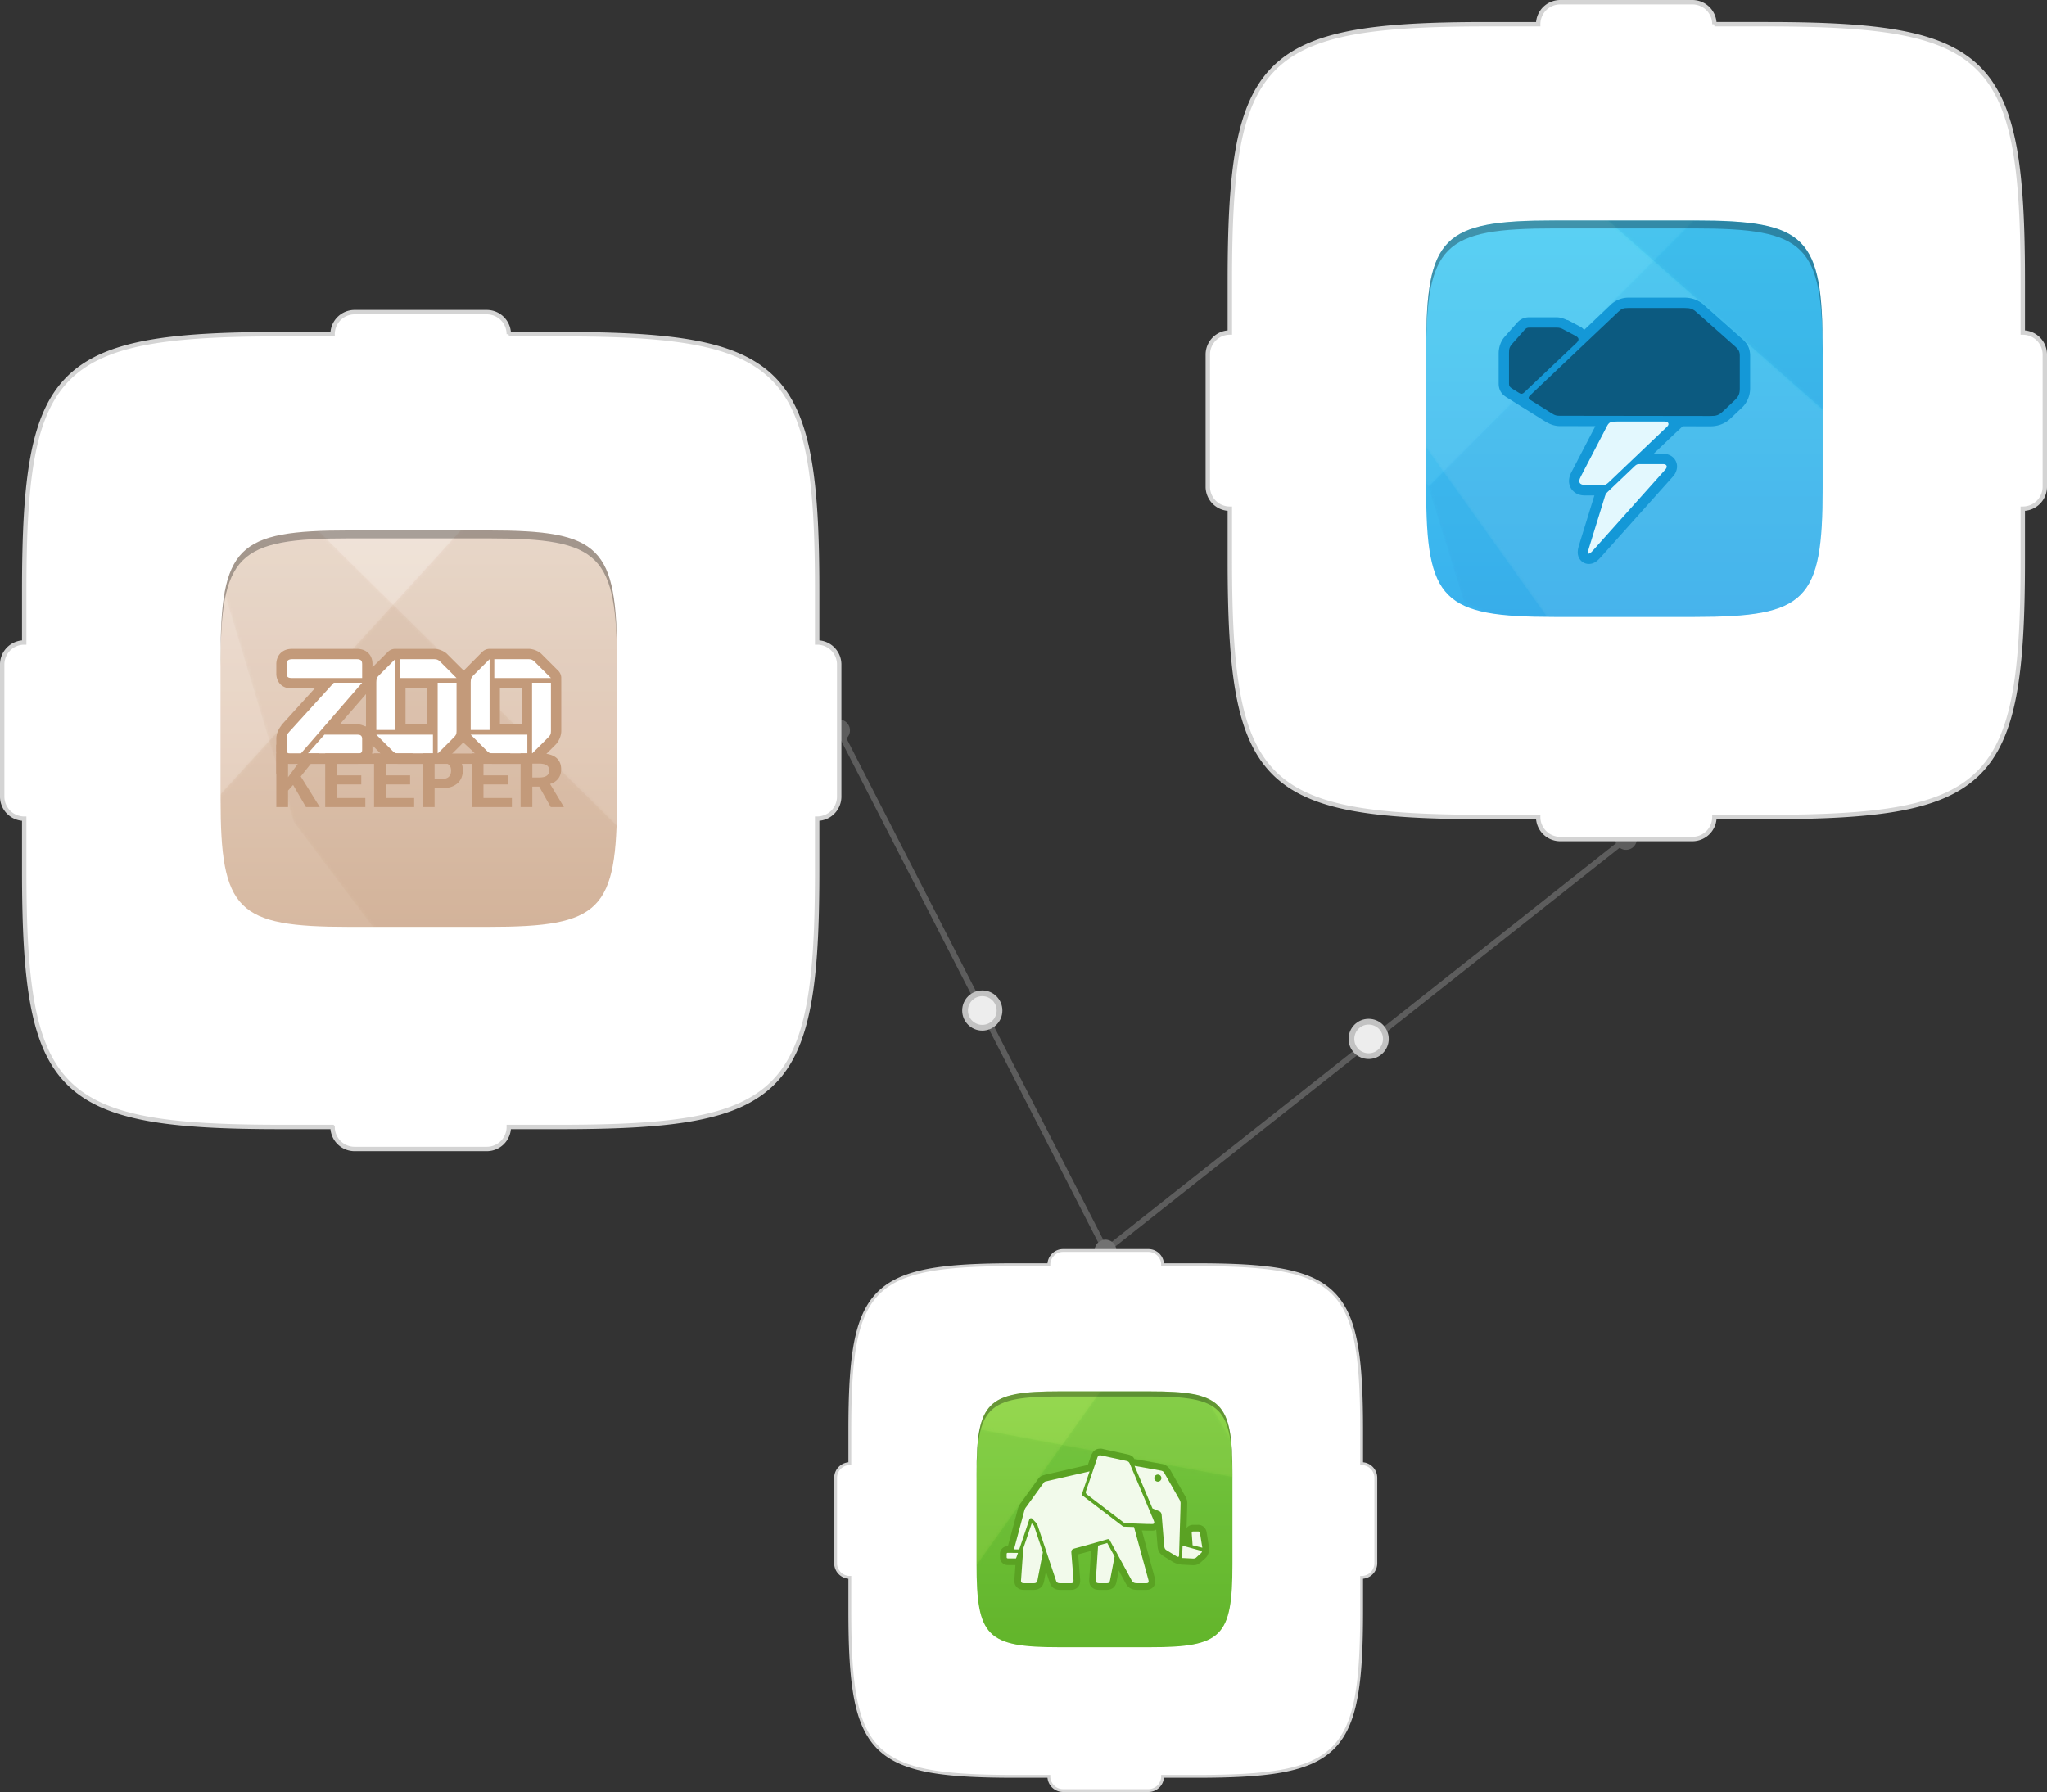<svg xmlns="http://www.w3.org/2000/svg" xmlns:xlink="http://www.w3.org/1999/xlink" width="713.083" height="624.374"><rect width="100%" height="100%" fill="#333333" stroke="none"/><g fill="#888" opacity=".5"><path d="M293.223 254.046l92.787 181.197-1.78.911-92.786-181.197z"/><path d="M388.47 433.977a3.76 3.76 0 1 1-6.695 3.426 3.76 3.76 0 0 1 6.695-3.426M295.684 252.783a3.76 3.76 0 1 0-6.693 3.428 3.76 3.76 0 0 0 6.693-3.428"/></g><g opacity=".5"><path fill="none" stroke="#888" stroke-width="2" stroke-miterlimit="10" d="M566.436 292.337L385.124 435.691"/><path fill="#888" d="M564.104 289.388a3.76 3.76 0 1 1 4.664 5.899 3.76 3.76 0 0 1-4.664-5.899M382.792 432.741a3.76 3.76 0 1 0 4.664 5.897 3.76 3.76 0 0 0-4.664-5.897"/></g><path fill="#FFF" d="M284.664 223.856v-17.835c0-78.386-11.187-89.586-89.497-89.586h-17.924a7.672 7.672 0 0 0-7.673-7.673h-46.037a7.672 7.672 0 0 0-7.673 7.673H97.93c-78.31 0-89.491 11.2-89.491 89.586v17.835a7.673 7.673 0 0 0-7.673 7.673v46.038a7.673 7.673 0 0 0 7.673 7.673v17.834c0 78.384 11.181 89.586 89.491 89.586h17.93a7.673 7.673 0 0 0 7.673 7.673h46.037a7.672 7.672 0 0 0 7.673-7.673h17.924c78.31 0 89.497-11.202 89.497-89.586V285.24a7.673 7.673 0 0 0 7.673-7.673v-46.038a7.673 7.673 0 0 0-7.673-7.673"/><path fill="none" stroke="#D4D4D4" stroke-width="1.535" stroke-miterlimit="10" d="M284.664 223.856v-17.835c0-78.386-11.187-89.586-89.497-89.586h-17.924a7.672 7.672 0 0 0-7.673-7.673h-46.037a7.672 7.672 0 0 0-7.673 7.673H97.93c-78.31 0-89.491 11.2-89.491 89.586v17.835a7.673 7.673 0 0 0-7.673 7.673v46.038a7.673 7.673 0 0 0 7.673 7.673v17.834c0 78.384 11.181 89.586 89.491 89.586h17.93a7.673 7.673 0 0 0 7.673 7.673h46.037a7.672 7.672 0 0 0 7.673-7.673h17.924c78.31 0 89.497-11.202 89.497-89.586V285.24a7.673 7.673 0 0 0 7.673-7.673v-46.038a7.673 7.673 0 0 0-7.673-7.673z"/><defs><path id="a" d="M121.58 184.827c-39.154 0-44.747 5.599-44.747 44.793v48.526c0 39.194 5.593 44.793 44.747 44.793h48.618c39.154 0 44.748-5.6 44.748-44.793V229.62c0-39.194-5.594-44.793-44.748-44.793H121.58z"/></defs><clipPath id="b"><use xlink:href="#a" overflow="visible"/></clipPath><linearGradient id="c" gradientUnits="userSpaceOnUse" x1="-26.158" y1="624.375" x2="-25.158" y2="624.375" gradientTransform="rotate(-90 -44689.05 41399.193) scale(138.113)"><stop offset="0" stop-color="#ddc1ab"/><stop offset="1" stop-color="#edddd1"/></linearGradient><path clip-path="url(#b)" fill="url(#c)" d="M76.833 184.827h138.113v138.112H76.833z"/><defs><path id="d" d="M121.58 184.827c-39.154 0-44.747 5.599-44.747 44.793v48.526c0 39.194 5.593 44.793 44.747 44.793h48.618c39.154 0 44.748-5.6 44.748-44.793V229.62c0-39.194-5.594-44.793-44.748-44.793H121.58z"/></defs><clipPath id="e"><use xlink:href="#d" overflow="visible"/></clipPath><g opacity=".105" clip-path="url(#e)"><defs><path id="f" d="M-26.159 100.021h289.521v279.04H-26.159z"/></defs><clipPath id="g"><use xlink:href="#f" overflow="visible"/></clipPath><g clip-path="url(#g)"><defs><path id="h" d="M47.747 308.723l144.309-158.628 71.306 163.929-125.548 65.036-75.739-30.696z"/></defs><clipPath id="j"><use xlink:href="#h" overflow="visible"/></clipPath><defs><filter id="i" filterUnits="userSpaceOnUse" x="-66.02" y="42.961" width="443.149" height="443.232"><feColorMatrix values="1 0 0 0 0 0 1 0 0 0 0 0 1 0 0 0 0 0 1 0"/></filter></defs><mask maskUnits="userSpaceOnUse" x="-66.02" y="42.961" width="443.149" height="443.232" id="l"><g filter="url(#i)"><linearGradient id="k" gradientUnits="userSpaceOnUse" x1="-26.159" y1="624.292" x2="-25.159" y2="624.292" gradientTransform="scale(94.453) rotate(41.794 801.877 349.306)"><stop offset="0" stop-color="#fff"/><stop offset="1"/></linearGradient><path clip-path="url(#j)" fill="url(#k)" d="M-66.02 277.361l233.613 208.833 209.536-234.4L143.517 42.961z"/></g></mask><linearGradient id="m" gradientUnits="userSpaceOnUse" x1="-26.159" y1="624.292" x2="-25.159" y2="624.292" gradientTransform="scale(94.453) rotate(41.794 801.877 349.306)"><stop offset="0" stop-color="#ab784f"/><stop offset="1" stop-color="#ab784f"/></linearGradient><path clip-path="url(#j)" mask="url(#l)" fill="url(#m)" d="M-66.02 277.361l233.613 208.833 209.536-234.4L143.517 42.961z"/></g><g clip-path="url(#g)"><defs><path id="n" d="M47.747 308.723l144.309-158.628-79.7-50.074-138.515 95.432z"/></defs><clipPath id="p"><use xlink:href="#n" overflow="visible"/></clipPath><defs><filter id="o" filterUnits="userSpaceOnUse" x="-129.883" y="-8.431" width="425.664" height="425.606"><feColorMatrix values="1 0 0 0 0 0 1 0 0 0 0 0 1 0 0 0 0 0 1 0"/></filter></defs><mask maskUnits="userSpaceOnUse" x="-129.883" y="-8.431" width="425.664" height="425.606" id="r"><g filter="url(#o)"><linearGradient id="q" gradientUnits="userSpaceOnUse" x1="-26.159" y1="624.283" x2="-25.159" y2="624.283" gradientTransform="rotate(-138.142 -8590.208 20251.944) scale(65.629)"><stop offset="0" stop-color="#fff"/><stop offset="1"/></linearGradient><path clip-path="url(#p)" fill="url(#q)" d="M295.781 192.95L71.006-8.431l-200.889 224.225L94.892 417.175z"/></g></mask><linearGradient id="s" gradientUnits="userSpaceOnUse" x1="-26.159" y1="624.283" x2="-25.159" y2="624.283" gradientTransform="rotate(-138.142 -8590.208 20251.944) scale(65.629)"><stop offset="0" stop-color="#fff"/><stop offset="1" stop-color="#fff"/></linearGradient><path clip-path="url(#p)" mask="url(#r)" fill="url(#s)" d="M295.781 192.95L71.006-8.431l-200.889 224.225L94.892 417.175z"/></g></g><g opacity=".082" clip-path="url(#e)"><defs><path id="t" d="M70.449 68.088h241.493v403.184H70.449z"/></defs><clipPath id="u"><use xlink:href="#t" overflow="visible"/></clipPath><g clip-path="url(#u)"><defs><path id="v" d="M89.568 163.916l222.373 219.572-70.348 87.784-139.19-184.79-31.955-105.5z"/></defs><clipPath id="x"><use xlink:href="#v" overflow="visible"/></clipPath><defs><filter id="w" filterUnits="userSpaceOnUse" x="45.873" y="-96.643" width="290.643" height="828.472"><feColorMatrix values="1 0 0 0 0 0 1 0 0 0 0 0 1 0 0 0 0 0 1 0"/></filter></defs><mask maskUnits="userSpaceOnUse" x="45.873" y="-96.643" width="290.643" height="828.472" id="z"><g filter="url(#w)"><linearGradient id="y" gradientUnits="userSpaceOnUse" x1="-26.159" y1="624.391" x2="-25.159" y2="624.391" gradientTransform="matrix(4.117 95.149 -97.911 -95.883 61431.305 62622.46)"><stop offset="0" stop-color="#fff"/><stop offset="1"/></linearGradient><path clip-path="url(#x)" fill="url(#y)" d="M45.873-96.643l24.575 567.915L336.516 731.83l-24.575-567.914z"/></g></mask><linearGradient id="A" gradientUnits="userSpaceOnUse" x1="-26.159" y1="624.39" x2="-25.159" y2="624.39" gradientTransform="matrix(4.117 95.149 -97.911 -95.883 61431.309 62622.465)"><stop offset="0" stop-color="#ab784f"/><stop offset="1" stop-color="#ab784f"/></linearGradient><path clip-path="url(#x)" mask="url(#z)" fill="url(#A)" d="M45.873-96.643l24.575 567.915L336.516 731.83l-24.575-567.914z"/></g><g clip-path="url(#u)"><defs><path id="B" d="M89.568 163.916l222.373 219.572-20.407-109.502L120.356 68.088z"/></defs><clipPath id="D"><use xlink:href="#B" overflow="visible"/></clipPath><defs><filter id="C" filterUnits="userSpaceOnUse" x="66.101" y="-172.916" width="269.309" height="797.407"><feColorMatrix values="1 0 0 0 0 0 1 0 0 0 0 0 1 0 0 0 0 0 1 0"/></filter></defs><mask maskUnits="userSpaceOnUse" x="66.101" y="-172.916" width="269.309" height="797.407" id="F"><g filter="url(#C)"><linearGradient id="E" gradientUnits="userSpaceOnUse" x1="-26.159" y1="624.405" x2="-25.159" y2="624.405" gradientTransform="matrix(-2.785 -66.038 68.035 66.696 -42351.223 -43097.129)"><stop offset="0" stop-color="#fff"/><stop offset="1"/></linearGradient><path clip-path="url(#D)" fill="url(#E)" d="M335.409 624.492L311.941 68.088 66.101-172.915l23.467 556.403z"/></g></mask><linearGradient id="G" gradientUnits="userSpaceOnUse" x1="-26.159" y1="624.404" x2="-25.159" y2="624.404" gradientTransform="matrix(-2.785 -66.038 68.035 66.696 -42351.227 -43097.133)"><stop offset="0" stop-color="#fff"/><stop offset="1" stop-color="#fff"/></linearGradient><path clip-path="url(#D)" mask="url(#F)" fill="url(#G)" d="M335.409 624.492L311.941 68.088 66.101-172.916l23.467 556.404z"/></g></g><g><path fill="#C39A7A" d="M101.825 226.072c-1.111 0-2.597.18-3.872 1.296-1.314 1.149-1.698 2.807-1.698 4.046v3.293c0 1.231.409 2.942 1.799 4.044 1.319 1.046 2.699 1.09 3.574 1.09h8.031l-11.425 12.572-.006.005-.003.003-.031.034-.031.031-.011.014a.73.73 0 0 0-.169.326c-1.203 1.471-1.728 3.364-1.728 4.532v4.086c0 1.314.589 2.887 1.849 3.804 1.162.845 2.32.899 2.962.899h3.717c.419 0 .82-.127 1.212-.269.391.142.792.269 1.211.269h17.435a.693.693 0 0 0 .247-.045c1.038-.014 2.244-.236 3.28-1.14 1.192-1.043 1.587-2.523 1.587-3.639v-1.599l4.544 4.544c.943.952 2.696 1.879 4.521 1.879h12.001c.331 0 .658-.053.975-.143 1.161.221 2.368-.064 3.215-.91l4.217-4.218.003-.003 2.153-2.18 2.936 2.711 2.863 2.864c.943.952 2.696 1.879 4.521 1.879h12.002c.126 0 .248-.041.373-.056v-.272c0-.638.512-1.15 1.15-1.15h3.09l5.182-5.178-.031.019a.718.718 0 0 0 .079-.067c1.094-1.104 1.975-3.033 1.975-4.754v-16.804l-.011-1.896a3.604 3.604 0 0 0-1.043-2.288l-5.813-5.811-.006-.008a5.163 5.163 0 0 0-.129-.127.04.04 0 0 1-.009-.005c-1.074-.966-2.852-1.678-4.456-1.678h-11.864l-1.795.006h-.034a3.604 3.604 0 0 0-2.357 1.051l-6.458 6.496-1.036-.997-4.741-4.738-.005-.008c-.043-.043-.085-.085-.13-.127l-.008-.005c-1.075-.966-2.853-1.678-4.457-1.678h-11.866l-1.902.012-.059.002a3.605 3.605 0 0 0-2.22 1.04l-5.37 5.373V231.4c0-.935-.142-2.496-1.377-3.779-1.238-1.288-2.867-1.549-4.108-1.549h-22.445zm39.44 13.769h7.606v12.538h-7.606v-12.538zm32.883 0h7.606v12.538h-7.606v-12.538zm-56.262 1.644h.396l-14.833 17.112v-1.231l.022-.022.003-.006 14.412-15.853zm9.61.351V253.3c-.962-.601-2.005-.921-2.891-.921h-6.247l9.138-10.543z"/><path fill="#C39A7A" d="M121.874 253.099h7.795v2.188h-7.795z"/><path fill="#FFF" d="M101.824 229.67c-1.375 0-1.972.503-1.972 1.745v3.293c0 1.213.571 1.537 1.776 1.537h24.53V231.4c0-1.126-.358-1.73-1.888-1.73h-22.446zm35.843 0l-5.699 5.698c-.67.616-.876 1.238-.876 2.383v16.581h6.575V229.67zm1.645 0v6.575h19.731l-5.82-5.82c-.629-.565-1.064-.755-2.051-.755h-11.86zm31.24 0l-5.698 5.698c-.67.616-.877 1.238-.877 2.383v16.581h6.575V229.67zm1.644 0v6.575h19.731l-5.819-5.82c-.629-.565-1.065-.755-2.051-.755h-11.861zm-55.904 8.219l-15.48 17.03c-.949.981-.961 1.437-.961 2.439v4.086c0 .91.579 1.107 1.214 1.107h3.717l21.375-24.662h-9.865zm36.176 0v24.662l5.639-5.639c.747-.755.936-1.119.936-2.223v-16.8h-6.575zm32.884 0v24.662l5.64-5.639c.747-.755.935-1.119.935-2.223v-16.8h-6.575zm-72.348 18.087l-5.8 6.575h17.436c1.072.05 1.517-.437 1.517-1.228v-3.866c0-.94-.419-1.481-1.554-1.481h-11.599zm18.089 0l5.76 5.76c.517.523.993.815 1.967.815h12.001v-6.575h-19.728zm32.884 0l5.76 5.76c.517.523.994.815 1.967.815h12.001v-6.575h-19.728z"/><path fill="#C39A7A" d="M96.255 262.505V281.2h4.089v-5.752l1.759-1.967 4.476 7.719h4.822l-6.637-10.672 6.372-8.023h-4.751l-6.041 8.301v-8.301h-4.089zm17.031 0V281.2h13.982v-3.161h-9.894v-4.724h8.481v-3.161h-8.481v-4.49h9.324v-3.159h-13.412zm17.017 0V281.2h13.979v-3.161h-9.894v-4.724h8.481v-3.161h-8.481v-4.49h9.327v-3.159h-13.412zm17 0V281.2h4.088v-6.598h2.732c1.228 0 2.29-.16 3.186-.483.896-.333 1.635-.783 2.217-1.346a5.248 5.248 0 0 0 1.29-1.967 6.73 6.73 0 0 0 .43-2.397c0-.914-.149-1.737-.444-2.467a4.609 4.609 0 0 0-1.332-1.857c-.601-.508-1.356-.896-2.271-1.164-.914-.277-1.995-.416-3.242-.416h-6.654zm17.031 0V281.2h13.982v-3.161h-9.894v-4.724h8.48v-3.161h-8.48v-4.49h9.326v-3.159h-13.414zm17.017 0V281.2h4.088v-7.137h2.397l4.018 7.137h4.6l-4.836-8.053a6.224 6.224 0 0 0 1.554-.692 5.258 5.258 0 0 0 1.219-1.081c.342-.425.61-.916.804-1.47.194-.554.289-1.171.289-1.855 0-1.792-.605-3.165-1.815-4.116-1.21-.952-3.035-1.428-5.473-1.428h-6.845zm-29.96 3.173h2.108c1.21 0 2.114.218 2.714.652.61.425.916 1.142.916 2.149 0 .98-.282 1.723-.846 2.231-.563.499-1.455.748-2.675.748h-2.217v-5.78zm34.048.379h2.327c.572 0 1.082.048 1.525.141.453.083.831.226 1.136.429.304.194.537.453.694.776.166.323.25.531.25 1.002 0 .868-.278 1.343-.832 1.805-.554.453-1.442.68-2.661.68h-2.439v-4.833z"/><path fill="#C39A7A" d="M96.974 262.552h86.732v3.595H96.974z"/><path fill="#C39A7A" d="M96.255 259.47h2.075v10.073h-2.075zM127.695 259.656h1.34v4.764h-1.34z"/><g opacity=".3" enable-background="new"><defs><path id="H" d="M76.833 184.826h138.111v47.563H76.833z"/></defs><clipPath id="I"><use xlink:href="#H" overflow="visible"/></clipPath><path clip-path="url(#I)" d="M170.196 184.826h-48.617c-39.155 0-44.747 5.599-44.747 44.793v2.769c0-39.193 5.604-44.8 44.756-44.8h48.599c39.155 0 44.756 5.607 44.756 44.8v-2.769c.001-39.194-5.592-44.793-44.747-44.793"/></g><path fill="#FFF" d="M704.643 115.861V98.026c0-78.386-11.188-89.585-89.497-89.585h-17.924a7.672 7.672 0 0 0-7.673-7.673h-46.037a7.672 7.672 0 0 0-7.673 7.673h-17.931c-78.31 0-89.49 11.199-89.49 89.585v17.835a7.672 7.672 0 0 0-7.673 7.673v46.038a7.673 7.673 0 0 0 7.673 7.673v17.835c0 78.383 11.181 89.585 89.49 89.585h17.931a7.671 7.671 0 0 0 7.673 7.673h46.037a7.672 7.672 0 0 0 7.673-7.673h17.924c78.31 0 89.497-11.202 89.497-89.585v-17.835a7.673 7.673 0 0 0 7.673-7.673v-46.038a7.672 7.672 0 0 0-7.673-7.673"/><path fill="none" stroke="#D4D4D4" stroke-width="1.535" stroke-miterlimit="10" d="M704.643 115.861V98.026c0-78.386-11.188-89.585-89.497-89.585h-17.924a7.672 7.672 0 0 0-7.673-7.673h-46.037a7.672 7.672 0 0 0-7.673 7.673h-17.931c-78.31 0-89.49 11.199-89.49 89.585v17.835a7.672 7.672 0 0 0-7.673 7.673v46.038a7.673 7.673 0 0 0 7.673 7.673v17.835c0 78.383 11.181 89.585 89.49 89.585h17.931a7.671 7.671 0 0 0 7.673 7.673h46.037a7.672 7.672 0 0 0 7.673-7.673h17.924c78.31 0 89.497-11.202 89.497-89.585v-17.835a7.673 7.673 0 0 0 7.673-7.673v-46.038a7.672 7.672 0 0 0-7.673-7.673z"/></g><g><defs><path id="J" d="M541.558 76.832c-39.152 0-44.747 5.599-44.747 44.793v48.526c0 39.194 5.595 44.793 44.747 44.793h48.619c39.154 0 44.747-5.599 44.747-44.793v-48.526c0-39.194-5.593-44.793-44.747-44.793h-48.619z"/></defs><clipPath id="K"><use xlink:href="#J" overflow="visible"/></clipPath><linearGradient id="L" gradientUnits="userSpaceOnUse" x1="-26.159" y1="624.375" x2="-25.159" y2="624.375" gradientTransform="rotate(-90 -44533.05 41135.193) scale(138.113)"><stop offset="0" stop-color="#39b1ed"/><stop offset="1" stop-color="#44cdf2"/></linearGradient><path clip-path="url(#K)" fill="url(#L)" d="M496.811 76.832h138.113v138.112H496.811z"/></g><g><defs><path id="M" d="M541.558 76.832c-39.152 0-44.747 5.599-44.747 44.793v48.526c0 39.194 5.595 44.793 44.747 44.793h48.619c39.154 0 44.747-5.599 44.747-44.793v-48.526c0-39.194-5.593-44.793-44.747-44.793h-48.619z"/></defs><clipPath id="N"><use xlink:href="#M" overflow="visible"/></clipPath><g opacity=".082" clip-path="url(#N)"><defs><path id="O" d="M428.873-35.949h283.851v279.907H428.873z"/></defs><clipPath id="P"><use xlink:href="#O" overflow="visible"/></clipPath><g clip-path="url(#P)"><defs><path id="Q" d="M497.57 169.613L648.918 17.686l63.805 166.991-128.366 59.281-74.269-34.097z"/></defs><clipPath id="S"><use xlink:href="#Q" overflow="visible"/></clipPath><defs><filter id="R" filterUnits="userSpaceOnUse" x="384.459" y="-89.867" width="441.375" height="441.378"><feColorMatrix values="1 0 0 0 0 0 1 0 0 0 0 0 1 0 0 0 0 0 1 0"/></filter></defs><mask maskUnits="userSpaceOnUse" x="384.459" y="-89.867" width="441.375" height="441.378" id="U"><g filter="url(#R)"><linearGradient id="T" gradientUnits="userSpaceOnUse" x1="-26.159" y1="624.313" x2="-25.159" y2="624.313" gradientTransform="rotate(44.391 71194.146 33262.554) scale(94.453)"><stop offset="0" stop-color="#fff"/><stop offset="1"/></linearGradient><path clip-path="url(#S)" fill="url(#T)" d="M384.459 133.226L607.433 351.51l218.401-223.092L602.861-89.867z"/></g></mask><linearGradient id="V" gradientUnits="userSpaceOnUse" x1="-26.159" y1="624.313" x2="-25.159" y2="624.313" gradientTransform="rotate(44.391 71194.137 33262.546) scale(94.453)"><stop offset="0" stop-color="#247eca"/><stop offset="1" stop-color="#247eca"/></linearGradient><path clip-path="url(#S)" mask="url(#U)" fill="url(#V)" d="M384.459 133.226l222.974 218.285 218.401-223.093L602.861-89.867z"/></g><g clip-path="url(#P)"><defs><path id="W" d="M497.57 169.613L648.918 17.686l-77.35-53.635L428.873 53.11z"/></defs><clipPath id="Y"><use xlink:href="#W" overflow="visible"/></clipPath><defs><filter id="X" filterUnits="userSpaceOnUse" x="326.11" y="-145.952" width="425.57" height="425.567"><feColorMatrix values="1 0 0 0 0 0 1 0 0 0 0 0 1 0 0 0 0 0 1 0"/></filter></defs><mask maskUnits="userSpaceOnUse" x="326.11" y="-145.952" width="425.57" height="425.567" id="aa"><g filter="url(#X)"><linearGradient id="Z" gradientUnits="userSpaceOnUse" x1="-26.159" y1="624.299" x2="-25.159" y2="624.299" gradientTransform="scale(-65.629) rotate(44.455 748.244 332.792)"><stop offset="0" stop-color="#fff"/><stop offset="1"/></linearGradient><path clip-path="url(#Y)" fill="url(#Z)" d="M751.68 64.876L536.801-145.952 326.11 68.788l214.879 210.828z"/></g></mask><linearGradient id="ab" gradientUnits="userSpaceOnUse" x1="-26.159" y1="624.299" x2="-25.159" y2="624.299" gradientTransform="scale(-65.629) rotate(44.455 748.244 332.792)"><stop offset="0" stop-color="#b6e2f3"/><stop offset="1" stop-color="#b6e2f3"/></linearGradient><path clip-path="url(#Y)" mask="url(#aa)" fill="url(#ab)" d="M751.68 64.876L536.801-145.952 326.11 68.788l214.879 210.828z"/></g></g><g opacity=".122" clip-path="url(#N)"><defs><path id="ac" d="M474.932-29.193h278.592v291.401H474.932z"/></defs><clipPath id="ad"><use xlink:href="#ac" overflow="visible"/></clipPath><g clip-path="url(#ad)"><defs><path id="ae" d="M684.654 186.479L523.711 44.753l162.755-73.946 67.058 124.48-29.468 76.225z"/></defs><clipPath id="ag"><use xlink:href="#ae" overflow="visible"/></clipPath><defs><filter id="af" filterUnits="userSpaceOnUse" x="416.995" y="-142.907" width="443.246" height="443.1"><feColorMatrix values="1 0 0 0 0 0 1 0 0 0 0 0 1 0 0 0 0 0 1 0"/></filter></defs><mask maskUnits="userSpaceOnUse" x="416.995" y="-142.907" width="443.246" height="443.1" id="ai"><g filter="url(#af)"><linearGradient id="ah" gradientUnits="userSpaceOnUse" x1="-26.159" y1="624.288" x2="-25.159" y2="624.288" gradientTransform="rotate(-49.132 -65303.1 26173.274) scale(94.453)"><stop offset="0" stop-color="#fff"/><stop offset="1"/></linearGradient><path clip-path="url(#ag)" fill="url(#ah)" d="M655.134 300.193l205.107-237.05-238.14-206.05L416.995 94.144z"/></g></mask><linearGradient id="aj" gradientUnits="userSpaceOnUse" x1="-26.159" y1="624.288" x2="-25.159" y2="624.288" gradientTransform="rotate(-49.132 -65303.1 26173.274) scale(94.453)"><stop offset="0" stop-color="#247eca"/><stop offset="1" stop-color="#247eca"/></linearGradient><path clip-path="url(#ag)" mask="url(#ai)" fill="url(#aj)" d="M655.134 300.193l205.107-237.05-238.14-206.05L416.995 94.144z"/></g><g clip-path="url(#ad)"><defs><path id="ak" d="M684.654 186.479L523.711 44.753l-48.779 80.5 97.66 136.955z"/></defs><clipPath id="am"><use xlink:href="#ak" overflow="visible"/></clipPath><defs><filter id="al" filterUnits="userSpaceOnUse" x="367.3" y="-59.051" width="424.985" height="425.063"><feColorMatrix values="1 0 0 0 0 0 1 0 0 0 0 0 1 0 0 0 0 0 1 0"/></filter></defs><mask maskUnits="userSpaceOnUse" x="367.3" y="-59.051" width="424.985" height="425.063" id="ao"><g filter="url(#al)"><linearGradient id="an" gradientUnits="userSpaceOnUse" x1="-26.159" y1="624.276" x2="-25.159" y2="624.276" gradientTransform="rotate(130.931 8769.247 21075.94) scale(65.629)"><stop offset="0" stop-color="#fff"/><stop offset="1"/></linearGradient><path clip-path="url(#am)" fill="url(#an)" d="M564.951-59.051L367.3 168.87l227.335 197.142 197.651-227.921z"/></g></mask><linearGradient id="ap" gradientUnits="userSpaceOnUse" x1="-26.159" y1="624.276" x2="-25.159" y2="624.276" gradientTransform="rotate(130.931 8769.245 21075.936) scale(65.629)"><stop offset="0" stop-color="#b6e2f3"/><stop offset="1" stop-color="#b6e2f3"/></linearGradient><path clip-path="url(#am)" mask="url(#ao)" fill="url(#ap)" d="M564.951-59.051L367.3 168.87l227.335 197.142 197.651-227.921z"/></g></g></g><g><path fill="#1498D7" d="M567.186 103.716c-2.149 0-4.403.883-5.985 2.383l-9.34 8.854c-.337-.343-.658-.724-1.043-.947l-.003-.003-.105-.059-.007-.003-4.363-2.324-.021-.011a.718.718 0 0 0-.415-.079c-1.183-.57-2.493-.977-3.718-.977h-9.222c-.639 0-1.573.016-2.595.477-1.019.461-1.647 1.153-2.067 1.627l-4.1 4.639-.003.006-.003.003c-1.504 1.661-2.122 3.927-2.122 5.822v10.504c0 .842.155 1.978.811 2.989.621.96 1.374 1.439 1.823 1.74a1.716 1.716 0 0 0 .11.076l13.954 8.705.025.017a.705.705 0 0 0 .245.092c1.334.788 2.915 1.207 4.323 1.209l12.384.016-8.196 15.775c-.464.855-.855 1.765-.961 2.88-.115 1.205.232 2.632 1.158 3.673 1.684 1.895 3.708 1.829 5.041 1.829h2.624l-5.33 17.248a.575.575 0 0 0-.028.143c-.202.647-.375 1.268-.428 2.015-.026.381-.047.924.144 1.61.213.766.793 1.847 1.992 2.45 1.179.593 2.33.421 3.007.197a4.754 4.754 0 0 0 1.368-.725c.638-.47 1.122-.983 1.635-1.574h.003l25.102-28.082.003-.003c.031-.035.06-.071.09-.107l.006-.003c.972-1.18 1.762-3.228.778-5.187-.968-1.928-2.933-2.506-4.355-2.506h-3.357l7.232-6.896a.012.012 0 0 1 .005-.005l.034-.034.025-.025 2.833-2.631 9.682.015h.003c2.345 0 4.899-.771 6.902-2.667l4.29-4.06c.052-.049.1-.098.148-.149l.003-.003c1.363-1.452 2.459-3.713 2.459-6.264v-11.374c0-1.059-.155-2.283-.733-3.428-.567-1.125-1.366-1.926-2.16-2.63l-13.255-11.751c-1.815-1.682-4.258-2.487-6.657-2.487h-19.67z"/><path fill="#0C5A80" d="M563.674 108.71l-30.785 29.181c-.556.577-.452 1.02.18 1.449l7.636 4.763c.938.615 1.53.754 2.663.756l52.49.072c1.979 0 2.879-.214 4.429-1.681l4.289-4.062c1.032-1.099 1.487-1.926 1.487-3.801v-11.374c0-1.499-.37-2.202-1.683-3.366l-13.314-11.804c-1.356-1.258-2.239-1.53-4.212-1.53h-19.667c-1.688 0-2.278.226-3.513 1.397m-32.676 6.326l-4.131 4.675c-1.069 1.178-1.192 1.829-1.192 3.413v10.505c0 .943.267 1.228 1.048 1.752l2.269 1.415c.73.461 1.231.684 2.073-.148l18.155-17.21c.808-.822 1.033-1.604-.205-2.321l-4.382-2.334c-.855-.49-1.473-.636-2.446-.636h-9.221c-1.024 0-1.292.123-1.968.889"/><path fill="#E3F8FE" d="M559.923 148.241l-9.206 17.714c-1.331 2.443-.105 3.077 2.075 3.077h5.238c1.064 0 1.556-.205 2.403-1.014l20.356-19.411c.861-.86.413-1.743-.904-1.743h-16.652c-1.97 0-2.599.142-3.31 1.377m9.585 14.107l-9.422 8.986c-.583.512-.796.939-1.022 1.67l-5.544 17.937c-.725 2.273-.172 2.678 1.569.665l25.112-28.094c.838-1.017.332-1.811-.802-1.811h-8.279c-.835 0-1.076.171-1.612.647"/><g opacity=".3" enable-background="new"><defs><path id="aq" d="M496.811 76.832h138.111v47.562H496.811z"/></defs><clipPath id="ar"><use xlink:href="#aq" overflow="visible"/></clipPath><path clip-path="url(#ar)" d="M590.175 76.831h-48.617c-39.155 0-44.747 5.599-44.747 44.793v2.769c0-39.193 5.604-44.8 44.756-44.8h48.6c39.154 0 44.756 5.607 44.756 44.8v-2.769c0-39.194-5.592-44.793-44.748-44.793"/></g><path fill="#FFF" d="M474.327 509.975v-11.511c0-50.593-7.221-57.821-57.765-57.821h-11.568a4.952 4.952 0 0 0-4.952-4.952h-29.714a4.952 4.952 0 0 0-4.952 4.952h-11.573c-50.543 0-57.76 7.229-57.76 57.821v11.511a4.951 4.951 0 0 0-4.952 4.953v29.714a4.951 4.951 0 0 0 4.952 4.952v11.511c0 50.591 7.216 57.821 57.76 57.821h11.573a4.952 4.952 0 0 0 4.952 4.952h29.714a4.952 4.952 0 0 0 4.952-4.952h11.568c50.544 0 57.765-7.23 57.765-57.821v-11.511a4.952 4.952 0 0 0 4.952-4.952v-29.714a4.952 4.952 0 0 0-4.952-4.953"/><path fill="none" stroke="#D4D4D4" stroke-width=".991" stroke-miterlimit="10" d="M474.327 509.975v-11.511c0-50.593-7.221-57.821-57.765-57.821h-11.568a4.952 4.952 0 0 0-4.952-4.952h-29.714a4.952 4.952 0 0 0-4.952 4.952h-11.573c-50.543 0-57.76 7.229-57.76 57.821v11.511a4.951 4.951 0 0 0-4.952 4.953v29.714a4.951 4.951 0 0 0 4.952 4.952v11.511c0 50.591 7.216 57.821 57.76 57.821h11.573a4.952 4.952 0 0 0 4.952 4.952h29.714a4.952 4.952 0 0 0 4.952-4.952h11.568c50.544 0 57.765-7.23 57.765-57.821v-11.511a4.952 4.952 0 0 0 4.952-4.952v-29.714a4.952 4.952 0 0 0-4.952-4.953z"/></g><g><defs><path id="as" d="M369.066 484.785c-25.271 0-28.881 3.613-28.881 28.911v31.319c0 25.298 3.61 28.911 28.881 28.911h31.379c25.272 0 28.883-3.613 28.883-28.911v-31.319c0-25.298-3.61-28.911-28.883-28.911h-31.379z"/></defs><clipPath id="at"><use xlink:href="#as" overflow="visible"/></clipPath><linearGradient id="au" gradientUnits="userSpaceOnUse" x1="-26.159" y1="624.374" x2="-25.159" y2="624.374" gradientTransform="rotate(-90 -28515.634 26757.722) scale(89.142)"><stop offset="0" stop-color="#69be28"/><stop offset="1" stop-color="#83d445"/></linearGradient><path clip-path="url(#at)" fill="url(#au)" d="M340.185 484.785h89.143v89.142h-89.143z"/></g><g><defs><path id="av" d="M369.066 484.785c-25.271 0-28.881 3.613-28.881 28.911v31.319c0 25.298 3.61 28.911 28.881 28.911h31.379c25.272 0 28.883-3.613 28.883-28.911v-31.319c0-25.298-3.61-28.911-28.883-28.911h-31.379z"/></defs><clipPath id="aw"><use xlink:href="#av" overflow="visible"/></clipPath><g opacity=".134" clip-path="url(#aw)"><defs><path id="ax" d="M317.158 417.711h153.51V616.96h-153.51z"/></defs><clipPath id="ay"><use xlink:href="#ax" overflow="visible"/></clipPath><g clip-path="url(#ay)"><defs><path id="az" d="M334.098 496.659l136.017 25.642-65.975 94.659-78.225-46.999-8.757-52.013z"/></defs><clipPath id="aB"><use xlink:href="#az" overflow="visible"/></clipPath><defs><filter id="aA" filterUnits="userSpaceOnUse" x="296.236" y="470.057" width="194.8" height="173.505"><feColorMatrix values="1 0 0 0 0 0 1 0 0 0 0 0 1 0 0 0 0 0 1 0"/></filter></defs><mask maskUnits="userSpaceOnUse" x="296.236" y="470.057" width="194.8" height="173.505" id="aD"><g filter="url(#aA)"><linearGradient id="aC" gradientUnits="userSpaceOnUse" x1="-26.159" y1="624.266" x2="-25.159" y2="624.266" gradientTransform="rotate(100.177 15106.45 20119.156) scale(60.963)"><stop offset="0" stop-color="#fff"/><stop offset="1"/></linearGradient><path clip-path="url(#aB)" fill="url(#aC)" d="M321.934 470.057l-25.698 143.148 169.103 30.357 25.698-143.147z"/></g></mask><linearGradient id="aE" gradientUnits="userSpaceOnUse" x1="-26.159" y1="624.266" x2="-25.159" y2="624.266" gradientTransform="rotate(100.177 15106.45 20119.155) scale(60.963)"><stop offset="0" stop-color="#4d9a35"/><stop offset="1" stop-color="#4d9a35"/></linearGradient><path clip-path="url(#aB)" mask="url(#aD)" fill="url(#aE)" d="M321.934 470.057l-25.698 143.148 169.103 30.357 25.698-143.147z"/></g><g clip-path="url(#ay)"><defs><path id="aF" d="M334.098 496.659l136.017 25.642.553-60.749-99.32-43.841z"/></defs><clipPath id="aH"><use xlink:href="#aF" overflow="visible"/></clipPath><defs><filter id="aG" filterUnits="userSpaceOnUse" x="315.8" y="393.818" width="173.167" height="152.377"><feColorMatrix values="1 0 0 0 0 0 1 0 0 0 0 0 1 0 0 0 0 0 1 0"/></filter></defs><mask maskUnits="userSpaceOnUse" x="315.8" y="393.818" width="173.167" height="152.377" id="aJ"><g filter="url(#aG)"><linearGradient id="aI" gradientUnits="userSpaceOnUse" x1="-26.159" y1="624.213" x2="-25.159" y2="624.213" gradientTransform="rotate(-79.759 -15875.105 12574.904) scale(42.359)"><stop offset="0" stop-color="#fff"/><stop offset="1"/></linearGradient><path clip-path="url(#aH)" fill="url(#aI)" d="M466.352 546.195l22.614-125.178-150.551-27.199L315.8 518.996z"/></g></mask><linearGradient id="aK" gradientUnits="userSpaceOnUse" x1="-26.159" y1="624.213" x2="-25.159" y2="624.213" gradientTransform="rotate(-79.759 -15875.102 12574.902) scale(42.359)"><stop offset="0" stop-color="#c7df6e"/><stop offset="1" stop-color="#c7df6e"/></linearGradient><path clip-path="url(#aH)" mask="url(#aJ)" fill="url(#aK)" d="M466.352 546.195l22.614-125.178-150.551-27.199L315.8 518.996z"/></g></g><g opacity=".138" clip-path="url(#aw)"><defs><path id="aL" d="M266.514 431.344h194.631V608.22H266.514z"/></defs><clipPath id="aM"><use xlink:href="#aL" overflow="visible"/></clipPath><g clip-path="url(#aM)"><defs><path id="aN" d="M322.559 570.046l80.325-112.719 58.261 99.59-75.474 51.303-50.891-13.868z"/></defs><clipPath id="aP"><use xlink:href="#aN" overflow="visible"/></clipPath><defs><filter id="aO" filterUnits="userSpaceOnUse" x="251.685" y="392.234" width="280.334" height="281.08"><feColorMatrix values="1 0 0 0 0 0 1 0 0 0 0 0 1 0 0 0 0 0 1 0"/></filter></defs><mask maskUnits="userSpaceOnUse" x="251.685" y="392.234" width="280.334" height="281.08" id="aR"><g filter="url(#aO)"><linearGradient id="aQ" gradientUnits="userSpaceOnUse" x1="-26.159" y1="624.25" x2="-25.159" y2="624.25" gradientTransform="scale(60.963) rotate(34.975 967.235 367.35)"><stop offset="0" stop-color="#fff"/><stop offset="1"/></linearGradient><path clip-path="url(#aP)" fill="url(#aQ)" d="M251.685 558.641L415.61 673.314l116.409-166.407-163.924-114.673z"/></g></mask><linearGradient id="aS" gradientUnits="userSpaceOnUse" x1="-26.159" y1="624.25" x2="-25.159" y2="624.25" gradientTransform="scale(60.963) rotate(34.975 967.235 367.35)"><stop offset="0" stop-color="#4d9a35"/><stop offset="1" stop-color="#4d9a35"/></linearGradient><path clip-path="url(#aP)" mask="url(#aR)" fill="url(#aS)" d="M251.685 558.641L415.61 673.314l116.409-166.407-163.924-114.673z"/></g><g clip-path="url(#aM)"><defs><path id="aT" d="M322.559 570.046l80.325-112.719-54.915-25.983-81.455 71.776z"/></defs><clipPath id="aV"><use xlink:href="#aT" overflow="visible"/></clipPath><defs><filter id="aU" filterUnits="userSpaceOnUse" x="201.314" y="367.241" width="266.771" height="266.91"><feColorMatrix values="1 0 0 0 0 0 1 0 0 0 0 0 1 0 0 0 0 0 1 0"/></filter></defs><mask maskUnits="userSpaceOnUse" x="201.314" y="367.241" width="266.771" height="266.91" id="aX"><g filter="url(#aU)"><linearGradient id="aW" gradientUnits="userSpaceOnUse" x1="-26.159" y1="624.245" x2="-25.159" y2="624.245" gradientTransform="scale(-42.359) rotate(35.038 990.826 333.993)"><stop offset="0" stop-color="#fff"/><stop offset="1"/></linearGradient><path clip-path="url(#aV)" fill="url(#aW)" d="M468.084 477.063l-156.62-109.822-110.15 157.087 156.621 109.823z"/></g></mask><linearGradient id="aY" gradientUnits="userSpaceOnUse" x1="-26.159" y1="624.245" x2="-25.159" y2="624.245" gradientTransform="scale(-42.359) rotate(35.038 990.826 333.993)"><stop offset="0" stop-color="#c7df6e"/><stop offset="1" stop-color="#c7df6e"/></linearGradient><path clip-path="url(#aV)" mask="url(#aX)" fill="url(#aY)" d="M468.084 477.063l-156.62-109.822-110.15 157.087 156.621 109.823z"/></g></g></g><g><path fill="#5AA223" d="M383.459 504.741a.467.467 0 0 0-.16.033c-.389-.01-.802.01-1.274.19-.875.332-1.352 1.025-1.652 1.615a2.33 2.33 0 0 0-.318.601l-.006.018-1.093 3.226-14.975 3.435a.48.48 0 0 0-.188.092c-.383.086-.795.171-1.223.463-.526.359-.817.776-.997 1.025l-5.887 8.152.016-.021c-.636.785-.974 1.66-1.16 2.357l-3.425 12.79.055.002c-.542 0-1.533.138-2.224.992-.524.648-.583 1.267-.583 1.599a2.216 2.216 0 0 0-.013.234v.946c0 .422.06 1.38.876 2.117.793.716 1.66.694 1.971.694h2.53l-.337 4.783-.004.03h.002l-.002.017a.45.45 0 0 0 .015.151c-.08.803-.053 1.842.789 2.713.93.965 2.047.958 2.642.958h3.252c.717 0 1.686-.143 2.474-.84.774-.685 1.017-1.545 1.142-2.15l.004-.021.002-.017.656-3.4 1.281 3.826.001.006a.505.505 0 0 0 .076.136c.232.674.638 1.412 1.386 1.892.808.518 1.626.569 2.224.569h3.85c.764 0 1.81-.307 2.469-1.183.629-.833.682-1.75.626-2.462l-.688-8.727 3.677-.993.02-.005h.003l.028-.008.758-.216-.639 9.852a.489.489 0 0 0 .011.127c-.045.644-.053 1.633.742 2.534.856.971 2.004 1.08 2.789 1.08h2.573c.758 0 1.903-.237 2.636-1.13.668-.813.734-1.56.836-2.084l.686-3.56 2.21 4.073c.331.65.746 1.419 1.593 1.999.861.59 1.833.701 2.651.701h3.169c.39 0 .868-.041 1.392-.267a2.887 2.887 0 0 0 1.415-1.322c.554-1.099.287-2.01.141-2.559l-.002-.007-.002-.009-4.509-16.547 1.492.056-.013-.002.029.002.028.002 1.897.03a3.84 3.84 0 0 0 1.165-.138c.171-.049.26-.179.396-.267l.469 5.706a.05.05 0 0 0 .002.012c.059.668.159 1.359.551 2.064.352.634.864.987 1.291 1.266a.47.47 0 0 0 .165.178l.015.009.003.002.026.015 3.272 2.012.014.007c1.075.618 1.948.812 3.049.956l.036.001 3.834.193c.064.004.123.004.176.003h.001c.305-.007.743-.013 1.278-.181.445-.141.797-.427 1.128-.702a.482.482 0 0 0 .223-.109l1.65-1.492a1.458 1.458 0 0 0 .083-.082c.354-.354.721-.847 1.026-1.921.148-.519.227-1.21.072-1.979l-.798-4.998a3.063 3.063 0 0 0-.687-1.551c-.469-.565-1.284-1.051-2.226-1.049l-1.761.003c-.039 0-.077 0-.116.003h-.004c-.41.021-1.162.109-1.841.729-.181.165-.241.368-.359.557l.209-6.941v-.025l.041-1.828v-.022c.012-.876-.21-1.504-.529-2.136l-.002-.002a2.608 2.608 0 0 0-.056-.103v-.002l-5.438-9.525v-.002l-.012-.021c-.525-.906-1.563-1.591-2.571-1.825-.035-.008-.07-.017-.104-.022l-.007-.003-9.232-1.664h-.002c-.142-.026-.286-.011-.429-.01-.191-.346-.373-.739-.827-1.056-.692-.482-1.336-.596-1.836-.705h-.002l-7.921-1.723c-.32-.08-.682-.188-1.112-.222h-.002c-.011.002-.027.002-.042.002zm.674 4.866l7.422 1.616.021.003 7.338 17.415-6.359-.229-11.752-8.975 3.33-9.83zm14.893 4.18l1.045.189c-.122.334-.283.648-.283 1.037 0 .399.106.772.232 1.134l-.994-2.36zm-22.989 2.07l-1.295 3.824a2.94 2.94 0 0 0 .992 3.27l.002.002.003.002 13.998 10.689c.482.37 1.068.58 1.675.603h.017l1.819.065 4.086 15H396.151c-.031-.054-.044-.065-.088-.152l-.005-.007-.026-.055-.002-.002-5.334-9.833a2.504 2.504 0 0 0-.214-.316l-1.885-3.456-.002-.002c-.008-.014-.018-.025-.024-.04l-.002-.002a2.938 2.938 0 0 0-2.63-1.484h-.002a2.891 2.891 0 0 0-.596.092h-.003a.516.516 0 0 0-.124.018l-7.152 2.035-4.365 1.177-.059.016-.011.003c-.73.222-1.665.637-2.247 1.585-.541.882-.517 1.745-.464 2.364a.466.466 0 0 0-.004.092l.002.023.002.013.624 7.933h-1.681l-6.343-18.968a2.94 2.94 0 0 0-.651-1.087l-1.579-1.674a2.928 2.928 0 0 0-2.055-.91c.028-.035.005-.086.08-.179.026-.032.053-.068.078-.103l.002-.002 5.814-8.049 10.832-2.485zm24.171.736c.593 1.153 1.766 1.977 3.136 1.977.832 0 1.54-.365 2.139-.853l3.419 5.988c.007.032.016.075.032.14a.601.601 0 0 0 .008.023l-.036 1.637-.398 13.207-.64-.395-.009-.082-.003-.018-.869-10.566v-.001l-.002-.021v-.004c-.129-1.358-.99-2.688-2.302-3.236l-.042-.017h-.002l-1.395-.574-3.036-7.205zm-40.55 20.722l1.239 3.705-1.602 8.292H358.1l.66-9.358c.286-.837.577-1.692.898-2.639m47.961 1.382l-.006.012-.007-.007a.07.07 0 0 0 .013-.005zm-22.907 1.937l1.128 2.07-1.269 6.607h-.423l.564-8.677z"/><path fill="#F2FAEB" d="M382.249 507.94l-3.942 11.638c-.246.572.082.928.487 1.244l12.423 9.486c.406.335.676.403 1.204.422l6.922.25 1.897.031c.792.013 1.043-.259.703-1.105l-.354-.892-7.967-18.906c-.376-.832-.621-.945-1.574-1.153l-7.979-1.736c-1.148-.287-1.501-.181-1.82.721zm12.974 2.803l6.252 14.837 2.312.953c.494.206.823.663.885 1.311l.873 10.6c.096 1.083.313 1.38.911 1.733l3.316 2.036c.479.297.967.433.963-.362l.489-16.284.04-1.833c.004-.292-.111-.723-.281-1.06l-5.443-9.535c-.223-.382-.522-.6-1.086-.73l-9.231-1.666zm-15.656 1.923l-15.067 3.456c-.582.099-.723.231-1.043.675l-5.948 8.236c-.424.522-.569.915-.723 1.494l-3.561 13.308 1.818.021c.396-1.151.827-2.417 1.289-3.786 1.13-3.346 2.237-6.666 2.237-6.666a.616.616 0 0 1 1.029-.227l1.582 1.676a.616.616 0 0 1 .136.228l6.534 19.544c.229.804.645 1.01 1.484 1.01h3.85c.535 0 .846-.307.78-1.14l-.736-9.333c-.089-.942.082-1.335 1.074-1.636l4.381-1.18 7.168-2.04a.615.615 0 0 1 .708.297l2.085 3.826.011-.058 5.334 9.833c.568 1.118.937 1.43 2.176 1.43h3.169c.798 0 .922-.416.704-1.232l-4.998-18.346-3.542-.128a.623.623 0 0 1-.351-.126l-13.999-10.69a.614.614 0 0 1-.209-.685l2.628-7.761zm23.776 1.112a1.235 1.235 0 1 1-.002 2.47 1.235 1.235 0 0 1 .002-2.47m-43.936 16.987c-.256.769-.945 2.837-1.911 5.698-.369 1.093-.704 2.069-1.032 3.027l-.759 10.804c-.161 1.124.207 1.339 1.131 1.339h3.251c.878 0 1.17-.306 1.342-1.139l1.862-9.632-3.098-9.267-.786-.83zm58.013 2.844l-1.763.002c-.359.021-.53.149-.515.497l.302 4.303 3.394.856-.804-5.041c-.039-.265-.232-.619-.614-.617zm-31.706 4.014l-3.19.906-.769 11.837c-.076.908.136 1.268 1.223 1.268h2.575c.846 0 .995-.304 1.192-1.329l1.532-7.978-2.563-4.704zm26.248.938l-.191 4.277 3.839.191c.533-.014.794-.057 1.127-.392l1.65-1.494c.38-.379.434-.672-.03-.828l-6.395-1.754zm-61.288 2.988v.942c0 .396.12.489.526.489h2.731a.654.654 0 0 1 .074-.194l.04-.099c.039-.1.095-.251.164-.439.103-.286.258-.729.412-1.169l-3.447-.038c-.449.001-.5.173-.5.508z"/><g opacity=".3" enable-background="new"><defs><path id="aZ" d="M340.185 484.785h89.142v30.698h-89.142z"/></defs><clipPath id="ba"><use xlink:href="#aZ" overflow="visible"/></clipPath><path clip-path="url(#ba)" d="M400.445 484.785h-31.379c-25.271 0-28.881 3.613-28.881 28.91v1.787c0-25.297 3.617-28.915 28.887-28.915h31.367c25.271 0 28.887 3.618 28.887 28.915v-1.787c.001-25.297-3.609-28.91-28.881-28.91"/></g><path fill="#EDEDED" d="M348.185 352.093a6 6 0 1 1-12 0 6 6 0 0 1 12 0"/><circle fill="none" stroke="#C2C2C2" stroke-width="2" stroke-miterlimit="10" cx="342.185" cy="352.093" r="6"/><path fill="#EDEDED" d="M482.78 361.988a6 6 0 1 1-12 0 6 6 0 0 1 12 0"/><circle fill="none" stroke="#C2C2C2" stroke-width="2" stroke-miterlimit="10" cx="476.78" cy="361.988" r="6"/></g></svg>